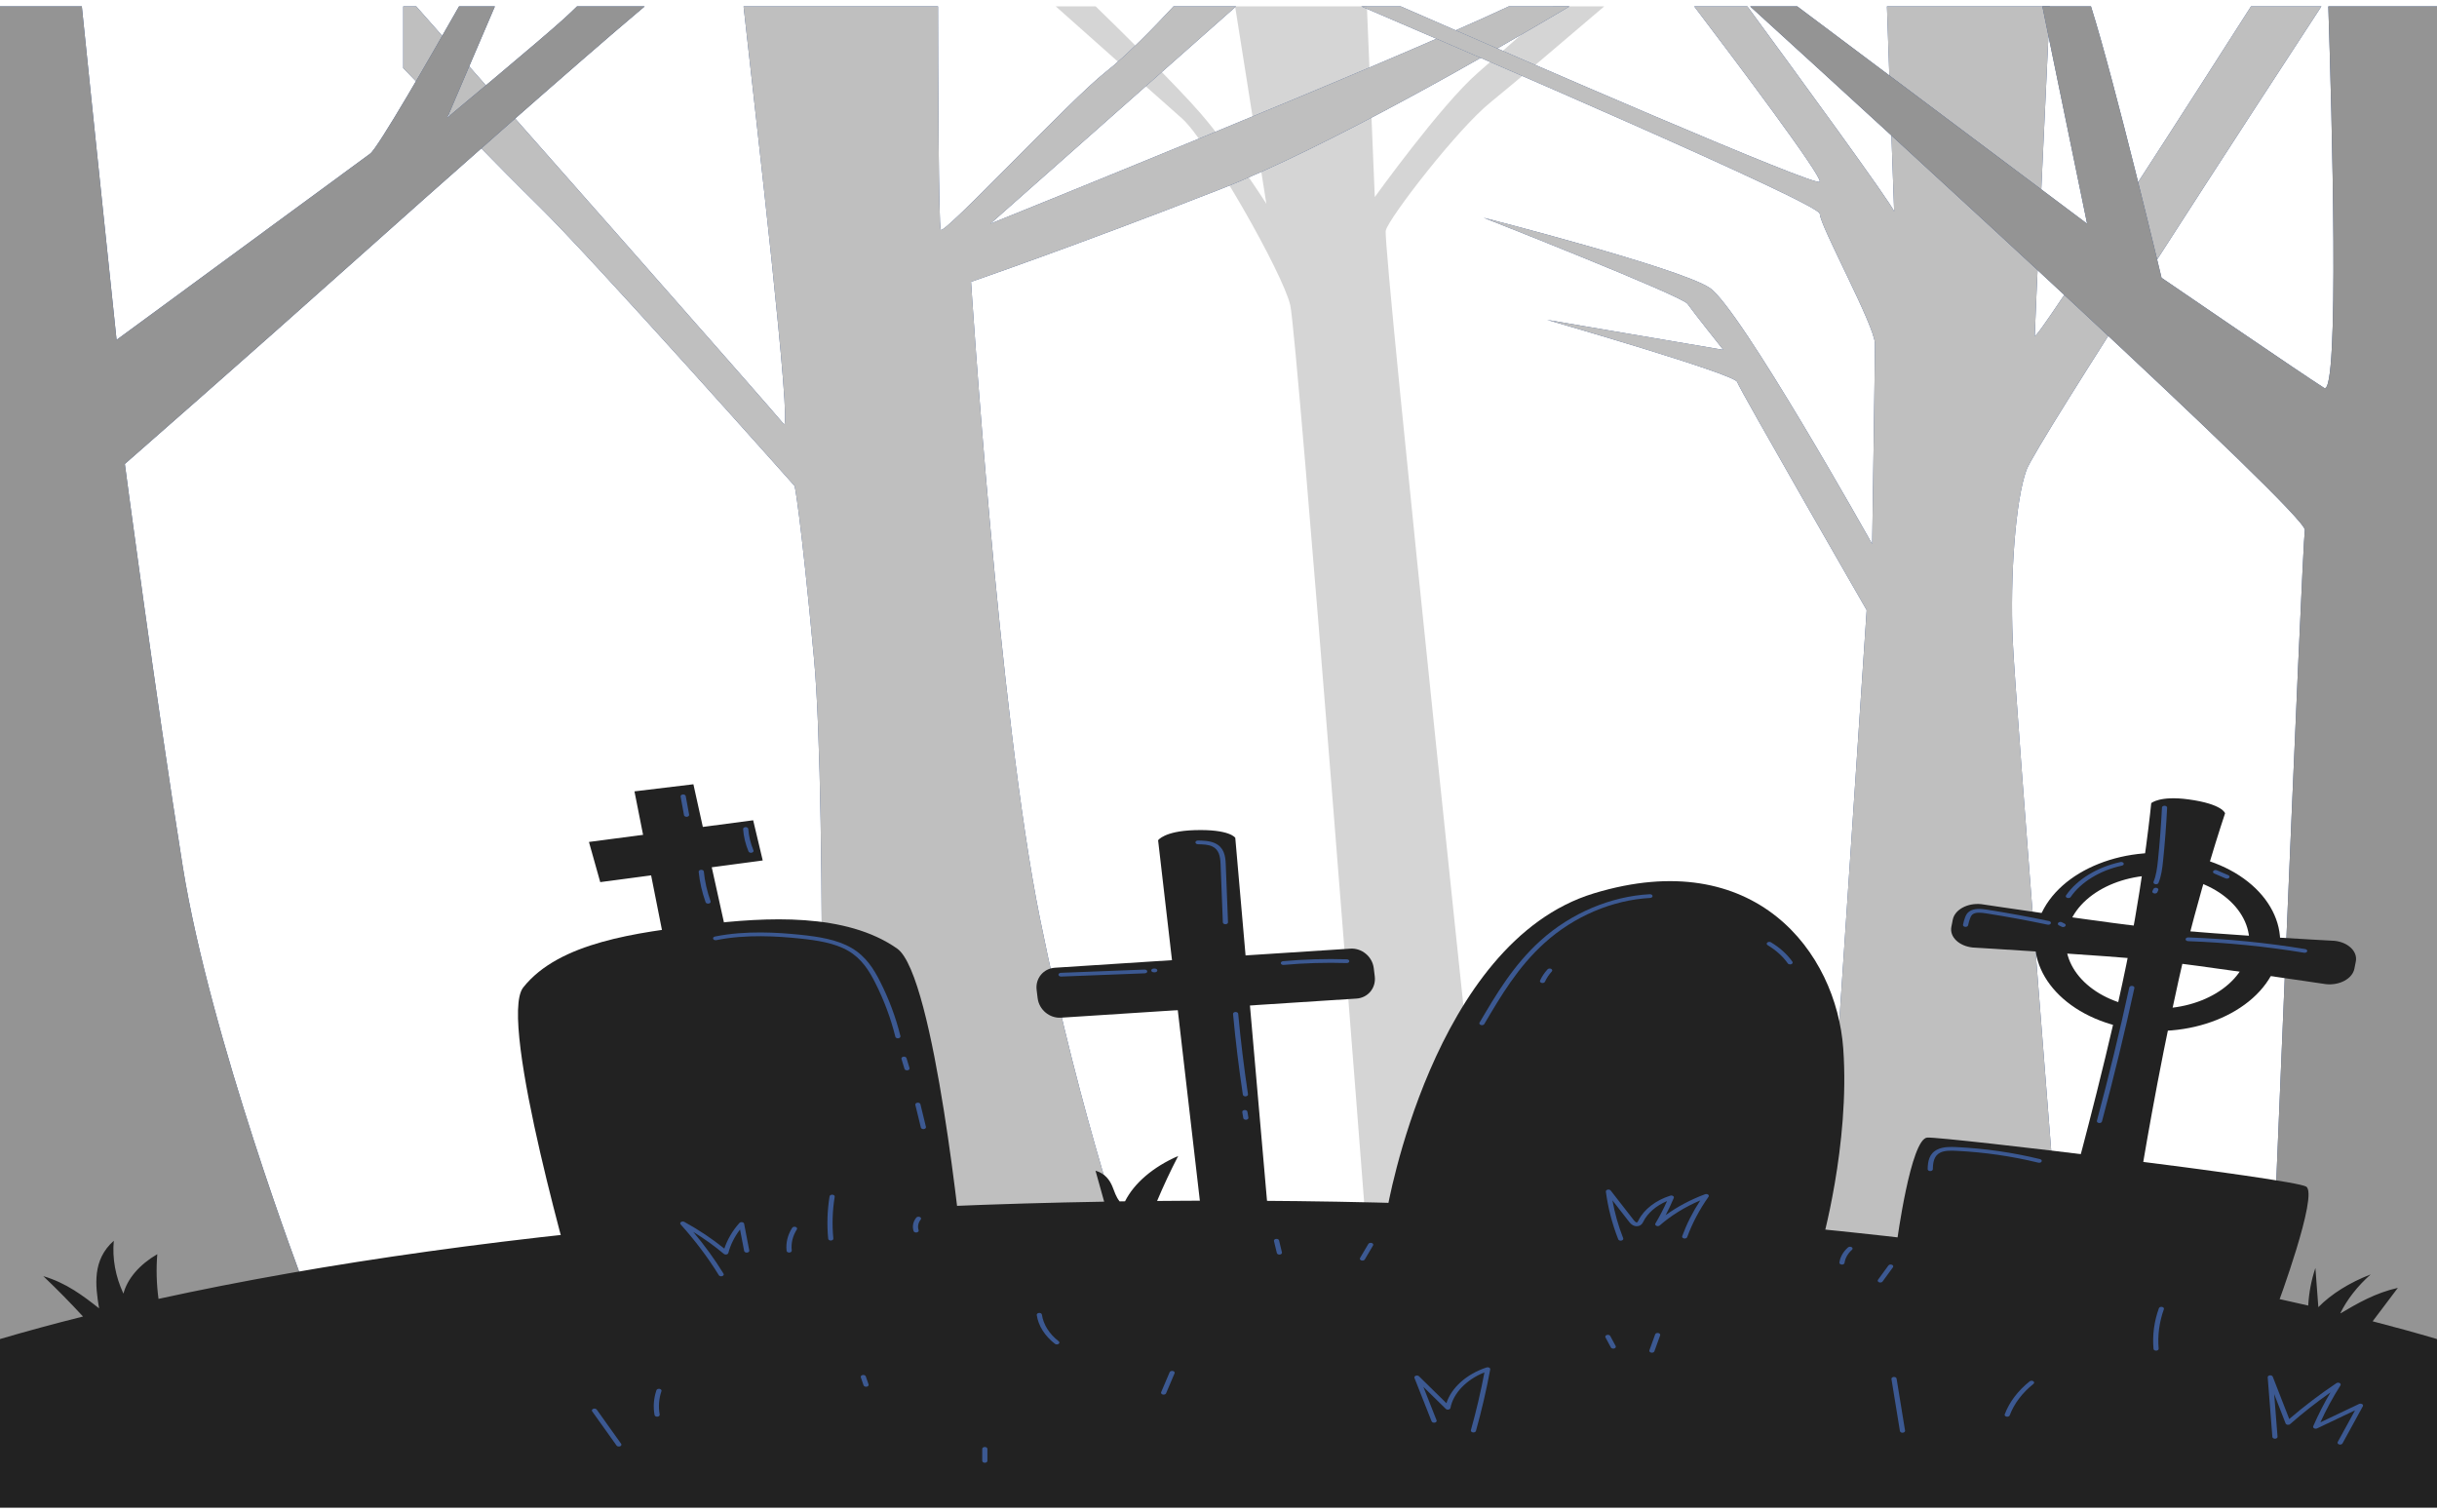 <svg width="237" height="147" viewBox="0 0 237 147" fill="none" xmlns="http://www.w3.org/2000/svg">
<g clip-path="url(#clip0_38_10635)">
<path d="M102.672 0.62C104.919 2.618 112.799 9.623 114.937 11.506C117.438 13.714 124.762 26.562 125.478 29.674C126.193 32.79 132.983 121.038 132.983 121.038H144.774C144.774 121.038 134.41 23.706 134.768 22.409C135.126 21.11 141.739 12.546 144.955 9.95C147.077 8.236 152.54 3.587 156.014 0.62H151.045C148.701 2.696 145.662 5.383 143.704 7.094C140.131 10.21 133.699 19.162 133.699 19.162L132.931 0.62H120.115L123.154 19.814C123.154 19.814 119.761 14.49 116.722 10.986C114.366 8.268 108.891 2.892 106.556 0.62H102.672Z" fill="#D5D5D5"/>
<path d="M118.555 18.45C104.618 23.901 94.435 27.405 94.435 27.405C94.435 27.405 97.116 69.454 101.136 89.309C105.156 109.166 110.246 123.374 110.246 123.374L79.694 126.686C79.694 126.686 80.498 78.406 79.159 64.002C77.82 49.597 77.281 47.261 77.281 47.261C77.281 47.261 57.72 25.262 52.358 20.006C48.703 16.421 42.677 10.21 39.216 6.624V0.62H40.478C47.819 8.931 75.284 40.046 76.212 41.226C77.105 42.362 73.527 11.573 72.313 0.62H91.223C91.231 7.106 91.279 21.887 91.488 22.342C91.754 22.926 104.083 9.69 107.568 6.966C109.538 5.424 112.195 2.697 114.129 0.62H120.207L96.312 21.758C96.312 21.758 134.703 6.282 146.731 0.62H152.64C145.396 4.919 129.123 14.315 118.555 18.45Z" fill="#3C5992"/>
<path d="M118.555 18.45C104.618 23.901 94.435 27.405 94.435 27.405C94.435 27.405 97.116 69.454 101.136 89.309C105.156 109.166 110.246 123.374 110.246 123.374L79.694 126.686C79.694 126.686 80.498 78.406 79.159 64.002C77.82 49.597 77.281 47.261 77.281 47.261C77.281 47.261 57.72 25.262 52.358 20.006C48.703 16.421 42.677 10.21 39.216 6.624V0.62H40.478C47.819 8.931 75.284 40.046 76.212 41.226C77.105 42.362 73.527 11.573 72.313 0.62H91.223C91.231 7.106 91.279 21.887 91.488 22.342C91.754 22.926 104.083 9.69 107.568 6.966C109.538 5.424 112.195 2.697 114.129 0.62H120.207L96.312 21.758C96.312 21.758 134.703 6.282 146.731 0.62H152.64C145.396 4.919 129.123 14.315 118.555 18.45Z" fill="#BFBFBF"/>
<path d="M56.116 0.62C55.678 1.047 55.216 1.485 54.753 1.902C52.611 3.85 43.497 11.442 43.497 11.442L48.128 0.62H44.643C41.861 5.52 36.768 14.382 35.996 14.946C34.923 15.726 11.337 33.05 11.337 33.05C11.337 33.05 8.901 9.903 7.957 0.62H-1V133.699L29.564 124.934C29.564 124.934 20.451 100.99 17.769 84.246C15.092 67.506 12.141 45.118 12.141 45.118C12.141 45.118 23.936 34.802 34.388 25.458C42.243 18.435 56.004 6.244 62.697 0.62H56.116Z" fill="#3C5992"/>
<path d="M56.116 0.62C55.678 1.047 55.216 1.485 54.753 1.902C52.611 3.85 43.497 11.442 43.497 11.442L48.128 0.62H44.643C41.861 5.52 36.768 14.382 35.996 14.946C34.923 15.726 11.337 33.05 11.337 33.05C11.337 33.05 8.901 9.903 7.957 0.62H-1V133.699L29.564 124.934C29.564 124.934 20.451 100.99 17.769 84.246C15.092 67.506 12.141 45.118 12.141 45.118C12.141 45.118 23.936 34.802 34.388 25.458C42.243 18.435 56.004 6.244 62.697 0.62H56.116Z" fill="#949494"/>
<path d="M132.379 0.62C143.298 5.298 176.977 19.808 176.977 20.786C176.977 21.954 182.34 31.686 182.34 33.438C182.34 35.19 182.07 52.906 182.07 52.906C182.07 52.906 169.206 29.934 166.26 27.989C163.309 26.042 144.282 21.174 144.282 21.174C144.282 21.174 163.578 28.766 164.113 29.546C164.652 30.326 167.598 34.022 167.598 34.022L150.457 31.105C151.012 31.266 168.676 36.37 168.937 37.138C169.206 37.917 181.536 59.33 181.536 59.33L177.246 123.766L200.562 125.518C200.562 125.518 196.008 68.478 195.738 62.25C195.469 56.022 196.008 48.622 197.077 45.702C198.026 43.121 220.538 8.601 225.756 0.62H218.914C215.256 6.355 197.881 33.532 197.881 32.661C197.881 31.864 198.954 8.957 199.348 0.62H183.506C183.711 6.548 184.173 19.857 184.209 20.573C184.016 19.866 174.28 6.548 169.93 0.62H164.764C168.72 5.83 177.182 17.075 176.977 17.67C176.768 18.289 148.097 5.818 136.218 0.62H132.379Z" fill="#3C5992"/>
<path d="M132.379 0.62C143.298 5.298 176.977 19.808 176.977 20.786C176.977 21.954 182.34 31.686 182.34 33.438C182.34 35.19 182.07 52.906 182.07 52.906C182.07 52.906 169.206 29.934 166.26 27.989C163.309 26.042 144.282 21.174 144.282 21.174C144.282 21.174 163.578 28.766 164.113 29.546C164.652 30.326 167.598 34.022 167.598 34.022L150.457 31.105C151.012 31.266 168.676 36.37 168.937 37.138C169.206 37.917 181.536 59.33 181.536 59.33L177.246 123.766L200.562 125.518C200.562 125.518 196.008 68.478 195.738 62.25C195.469 56.022 196.008 48.622 197.077 45.702C198.026 43.121 220.538 8.601 225.756 0.62H218.914C215.256 6.355 197.881 33.532 197.881 32.661C197.881 31.864 198.954 8.957 199.348 0.62H183.506C183.711 6.548 184.173 19.857 184.209 20.573C184.016 19.866 174.28 6.548 169.93 0.62H164.764C168.72 5.83 177.182 17.075 176.977 17.67C176.768 18.289 148.097 5.818 136.218 0.62H132.379Z" fill="#BFBFBF"/>
<path d="M170.2 0.62C183.273 12.522 224.373 50.068 224.148 51.542C223.879 53.294 220.663 131.942 220.663 131.942L237 136.535V0.62H226.431C226.777 11.106 227.541 38.668 226.021 37.722C224.148 36.554 210.211 27.014 210.211 27.014C210.211 27.014 205.66 7.932 203.349 0.62H198.621L202.975 21.758L174.782 0.62H170.2Z" fill="#3C5992"/>
<path d="M170.2 0.62C183.273 12.522 224.373 50.068 224.148 51.542C223.879 53.294 220.663 131.942 220.663 131.942L237 136.535V0.62H226.431C226.777 11.106 227.541 38.668 226.021 37.722C224.148 36.554 210.211 27.014 210.211 27.014C210.211 27.014 205.66 7.932 203.349 0.62H198.621L202.975 21.758L174.782 0.62H170.2Z" fill="#949494"/>
<path d="M230.741 128.49C231.558 127.407 232.375 126.323 233.193 125.239C231.028 125.723 229.294 126.726 227.631 127.708C227.621 127.705 227.611 127.703 227.601 127.701C228.259 126.36 229.257 125.082 230.551 123.93C228.484 124.729 226.726 125.829 225.461 127.114C225.365 125.845 225.27 124.576 225.174 123.306C224.77 124.509 224.543 125.732 224.476 126.959C197.095 120.646 159.718 116.758 118.5 116.758C116.499 116.758 114.51 116.77 112.528 116.788C113.147 115.319 113.829 113.859 114.579 112.413C112.133 113.48 110.298 115.058 109.411 116.821C109.236 116.824 109.062 116.828 108.886 116.83C108.525 116.389 108.383 115.876 108.184 115.39C107.931 114.772 107.478 114.113 106.539 113.843C106.819 114.847 107.099 115.852 107.38 116.856C102.12 116.946 96.932 117.097 91.834 117.311C91.435 115.672 91.409 113.998 91.765 112.356C90.439 113.896 89.797 115.656 89.906 117.397C88.632 117.455 87.364 117.516 86.102 117.581C86.004 117.36 85.893 117.141 85.761 116.927C85.29 116.164 84.66 115.405 83.68 114.843C83.428 114.699 83.096 114.879 83.226 115.059C83.731 115.752 84.327 116.419 84.734 117.139C84.828 117.305 84.913 117.471 84.993 117.638C83.265 117.73 81.545 117.828 79.84 117.933C80.151 116.402 80.729 114.892 81.575 113.439C79.408 114.608 77.556 115.998 76.117 117.535C76.565 116.127 76.772 114.689 76.733 113.254C74.816 114.611 73.599 116.337 73.297 118.126C72.068 116.997 70.822 115.855 69.173 114.952C70.127 116.108 70.995 117.29 71.792 118.491C50.58 120.112 31.412 122.809 15.416 126.309C15.222 124.864 15.18 123.412 15.296 121.963C13.561 122.976 12.385 124.345 12.004 125.799C11.228 124.135 10.91 122.39 11.066 120.66C8.968 122.515 9.26 124.983 9.637 127.232C8.092 126.019 6.465 124.765 4.208 124.098C5.559 125.383 6.847 126.693 8.074 128.025C5.262 128.729 2.567 129.46 0 130.216V146.62H237V130.216C234.993 129.624 232.899 129.05 230.741 128.49Z" fill="#222222"/>
<path d="M201.962 113.729C201.962 113.729 205.418 100.986 207.124 92.099C208.584 84.49 209.21 78.101 209.21 78.101C209.21 78.101 210.034 77.356 212.833 77.737C216.166 78.19 216.39 79.089 216.39 79.089C216.39 79.089 213.757 86.887 211.906 95.159C209.761 104.747 208.246 114.128 208.246 114.128L201.962 113.729Z" fill="#222222"/>
<path d="M226.2 95.705C226.2 95.705 213.554 93.817 209.296 93.374C204.957 92.922 191.847 92.141 191.847 92.141C191.178 92.071 190.611 91.811 190.236 91.448C189.86 91.084 189.675 90.616 189.771 90.13L189.84 89.781L189.909 89.432C190.004 88.946 190.362 88.534 190.863 88.262C191.363 87.989 192.007 87.855 192.676 87.924C192.676 87.924 205.605 89.863 209.962 90.299C216.346 90.939 227.029 91.489 227.029 91.489C227.697 91.558 228.264 91.818 228.64 92.182C229.016 92.546 229.2 93.014 229.105 93.499L229.036 93.848L228.967 94.197C228.872 94.683 228.514 95.095 228.013 95.368C227.512 95.641 226.868 95.775 226.2 95.705Z" fill="#222222"/>
<path d="M207.32 97.816C202.591 96.81 199.879 93.211 201.264 89.775C202.648 86.34 207.603 84.371 212.333 85.376C217.062 86.382 219.774 89.981 218.39 93.416C217.005 96.852 212.049 98.821 207.32 97.816ZM213.175 83.285C206.857 81.942 200.235 84.574 198.385 89.163C196.536 93.753 200.159 98.563 206.477 99.906C212.796 101.25 219.418 98.618 221.268 94.028C223.117 89.439 219.494 84.629 213.175 83.285" fill="#222222"/>
<path d="M184.483 120.747C184.483 120.747 185.823 110.722 187.431 110.624C189.039 110.527 223.075 114.615 224.281 115.394C225.487 116.172 221.467 126.976 221.467 126.976L184.483 120.747Z" fill="#222222"/>
<path d="M209.674 85.989C209.65 85.989 209.627 85.986 209.603 85.981C209.47 85.952 209.394 85.851 209.433 85.754C209.698 85.106 209.783 84.423 209.862 83.661C210.036 81.967 210.167 80.24 210.253 78.531C210.258 78.43 210.357 78.354 210.513 78.355C210.652 78.359 210.76 78.444 210.755 78.544C210.669 80.259 210.537 81.989 210.363 83.688C210.283 84.472 210.194 85.176 209.915 85.858C209.883 85.937 209.783 85.989 209.674 85.989Z" fill="#3C5992"/>
<path d="M209.565 86.89C209.539 86.89 209.512 86.887 209.486 86.881C209.354 86.849 209.283 86.746 209.327 86.65L209.417 86.456C209.46 86.36 209.603 86.309 209.735 86.34C209.866 86.372 209.937 86.476 209.893 86.571L209.804 86.766C209.768 86.842 209.671 86.89 209.565 86.89Z" fill="#3C5992"/>
<path d="M201.148 87.335C201.11 87.335 201.072 87.329 201.036 87.316C200.912 87.271 200.861 87.162 200.923 87.072C201.973 85.533 203.951 84.322 206.215 83.83C206.349 83.801 206.488 83.856 206.528 83.952C206.567 84.049 206.492 84.15 206.359 84.179C204.226 84.642 202.362 85.784 201.373 87.233C201.329 87.298 201.24 87.335 201.148 87.335Z" fill="#3C5992"/>
<path d="M191.152 90.134C191.139 90.134 191.127 90.134 191.115 90.132C190.977 90.118 190.883 90.025 190.903 89.926C190.95 89.687 191.018 89.45 191.103 89.221C191.18 89.015 191.282 88.802 191.506 88.641C191.96 88.314 192.64 88.367 193.245 88.462C195.264 88.779 197.292 89.151 199.274 89.569C199.407 89.598 199.484 89.699 199.445 89.796C199.406 89.892 199.267 89.948 199.133 89.92C197.163 89.504 195.146 89.134 193.139 88.819C192.666 88.745 192.144 88.696 191.859 88.9C191.728 88.995 191.656 89.135 191.589 89.317C191.508 89.532 191.445 89.754 191.4 89.978C191.381 90.069 191.275 90.134 191.152 90.134Z" fill="#3C5992"/>
<path d="M200.641 90.152C200.592 90.152 200.542 90.141 200.499 90.12L200.233 89.987C200.119 89.93 200.09 89.816 200.169 89.733C200.247 89.65 200.404 89.629 200.518 89.686L200.784 89.819C200.898 89.876 200.927 89.99 200.848 90.073C200.8 90.124 200.721 90.152 200.641 90.152Z" fill="#3C5992"/>
<path d="M216.572 85.445C216.529 85.445 216.484 85.437 216.444 85.42L215.337 84.944C215.218 84.893 215.178 84.781 215.249 84.694C215.32 84.608 215.473 84.579 215.593 84.63L216.7 85.106C216.819 85.157 216.859 85.269 216.788 85.356C216.741 85.413 216.658 85.445 216.572 85.445Z" fill="#3C5992"/>
<path d="M224.132 92.654C224.114 92.654 224.095 92.652 224.077 92.649C220.377 92.04 216.578 91.661 212.788 91.523C212.65 91.518 212.543 91.432 212.55 91.332C212.556 91.231 212.677 91.151 212.813 91.158C216.633 91.298 220.459 91.68 224.187 92.293C224.323 92.316 224.408 92.413 224.377 92.511C224.351 92.597 224.247 92.654 224.132 92.654Z" fill="#3C5992"/>
<path d="M204.171 109.209C204.155 109.209 204.139 109.208 204.123 109.206C203.987 109.187 203.898 109.091 203.925 108.992C205.074 104.705 206.134 100.342 207.075 96.025C207.097 95.926 207.223 95.859 207.362 95.873C207.5 95.889 207.593 95.983 207.571 96.082C206.629 100.404 205.568 104.771 204.417 109.062C204.394 109.149 204.289 109.209 204.171 109.209Z" fill="#3C5992"/>
<path d="M187.718 113.881H187.715C187.576 113.88 187.466 113.798 187.467 113.697C187.48 112.94 187.603 112.185 188.406 111.786C188.965 111.509 189.67 111.519 190.286 111.549C193.045 111.684 195.772 112.078 198.394 112.719C198.525 112.751 198.596 112.855 198.551 112.95C198.507 113.046 198.363 113.096 198.233 113.065C195.653 112.434 192.968 112.046 190.253 111.913C189.695 111.885 189.115 111.876 188.69 112.087C188.076 112.392 187.981 113.043 187.97 113.701C187.968 113.801 187.856 113.881 187.718 113.881Z" fill="#3C5992"/>
<path d="M116.901 118.609L112.626 81.713C112.626 81.713 113.21 80.826 116.134 80.729C119.617 80.614 120.132 81.475 120.132 81.475L123.32 117.936L116.901 118.609Z" fill="#222222"/>
<path d="M131.919 97.107L103.186 98.965C102.626 99.001 102.092 98.807 101.681 98.464C101.269 98.121 100.98 97.629 100.912 97.07L100.862 96.668L100.813 96.265C100.745 95.706 100.909 95.185 101.231 94.794C101.553 94.404 102.031 94.145 102.591 94.108L131.324 92.251C131.884 92.215 132.418 92.409 132.829 92.752C133.241 93.094 133.53 93.587 133.598 94.146L133.648 94.548L133.697 94.95C133.765 95.51 133.601 96.031 133.279 96.421C132.957 96.811 132.479 97.071 131.919 97.107Z" fill="#222222"/>
<path d="M119.174 89.877C119.038 89.877 118.926 89.799 118.923 89.7L118.7 84.003C118.672 83.308 118.556 82.621 117.894 82.31C117.499 82.123 116.968 82.11 116.499 82.099C116.361 82.096 116.252 82.011 116.257 81.91C116.261 81.809 116.373 81.733 116.516 81.734C117.024 81.746 117.655 81.762 118.168 82.003C119.024 82.407 119.171 83.198 119.202 83.993L119.425 89.69C119.429 89.79 119.32 89.874 119.181 89.877H119.174Z" fill="#3C5992"/>
<path d="M124.808 93.835C124.683 93.835 124.574 93.767 124.559 93.675C124.541 93.575 124.64 93.484 124.777 93.471C126.83 93.286 128.919 93.224 130.983 93.288C131.121 93.292 131.229 93.377 131.223 93.478C131.217 93.578 131.099 93.662 130.961 93.652C128.925 93.591 126.865 93.651 124.839 93.833C124.828 93.834 124.818 93.835 124.808 93.835Z" fill="#3C5992"/>
<path d="M103.187 94.966C103.054 94.966 102.943 94.89 102.936 94.793C102.929 94.692 103.035 94.607 103.173 94.601L111.308 94.286C111.443 94.278 111.565 94.358 111.572 94.459C111.58 94.559 111.474 94.645 111.335 94.65L103.2 94.966C103.196 94.966 103.191 94.966 103.187 94.966Z" fill="#3C5992"/>
<path d="M112.302 94.552H112.213C112.074 94.552 111.961 94.471 111.961 94.37C111.961 94.269 112.074 94.187 112.213 94.187H112.302C112.44 94.187 112.553 94.269 112.553 94.37C112.553 94.471 112.44 94.552 112.302 94.552Z" fill="#3C5992"/>
<path d="M121.119 106.617C120.993 106.617 120.884 106.547 120.869 106.454C120.477 103.856 120.156 101.215 119.914 98.604C119.904 98.504 120.009 98.416 120.148 98.41C120.287 98.405 120.406 98.479 120.415 98.58C120.657 101.185 120.978 103.821 121.369 106.414C121.384 106.514 121.284 106.605 121.146 106.616C121.137 106.616 121.128 106.617 121.119 106.617Z" fill="#3C5992"/>
<path d="M121.159 108.891C121.034 108.891 120.926 108.824 120.911 108.731L120.812 108.148C120.795 108.048 120.893 107.957 121.031 107.945C121.169 107.933 121.294 108.004 121.311 108.104L121.409 108.687C121.426 108.787 121.328 108.878 121.191 108.89C121.18 108.891 121.17 108.891 121.159 108.891Z" fill="#3C5992"/>
<path d="M134.903 117.632C134.903 117.632 139.325 91.644 155.003 86.875C170.681 82.106 178.587 92.618 179.257 101.962C179.927 111.306 177.113 121.136 177.113 121.136L134.903 117.632Z" fill="#222222"/>
<path d="M144.12 99.693C144.087 99.693 144.053 99.688 144.021 99.678C143.894 99.638 143.834 99.531 143.889 99.439C145.506 96.691 147.178 93.85 149.821 91.465C152.768 88.803 156.64 87.16 160.443 86.958C160.578 86.95 160.703 87.026 160.712 87.127C160.723 87.228 160.619 87.315 160.48 87.322C156.815 87.517 153.073 89.11 150.212 91.693C147.613 94.04 145.955 96.857 144.351 99.582C144.31 99.651 144.217 99.693 144.12 99.693Z" fill="#3C5992"/>
<path d="M150.01 95.593C149.984 95.593 149.957 95.59 149.93 95.584C149.799 95.551 149.728 95.448 149.772 95.352C149.949 94.969 150.193 94.603 150.497 94.266C150.573 94.182 150.728 94.159 150.844 94.213C150.96 94.269 150.993 94.382 150.917 94.466C150.637 94.777 150.412 95.115 150.249 95.468C150.213 95.545 150.115 95.593 150.01 95.593Z" fill="#3C5992"/>
<path d="M174.089 93.785C173.997 93.785 173.909 93.749 173.864 93.686C173.39 93.01 172.712 92.398 171.906 91.915C171.799 91.851 171.783 91.736 171.871 91.658C171.96 91.58 172.119 91.57 172.225 91.633C173.085 92.147 173.807 92.8 174.312 93.52C174.375 93.61 174.326 93.72 174.202 93.766C174.166 93.779 174.127 93.785 174.089 93.785Z" fill="#3C5992"/>
<path d="M93.597 121.912C93.597 121.912 90.92 94.817 87.248 92.244C82.265 88.752 74.593 89.161 68.298 89.921C61.976 90.685 54.384 91.61 50.885 96.025C48.339 99.237 56.111 125.809 56.111 125.809L93.597 121.912Z" fill="#222222"/>
<path d="M64.632 91.729L61.702 76.956L67.434 76.266L70.7 91.041L64.632 91.729Z" fill="#222222"/>
<path d="M57.276 81.876L58.374 85.782L74.176 83.675L73.246 79.768L57.276 81.876Z" fill="#222222"/>
<path d="M66.769 79.43C66.645 79.43 66.537 79.364 66.52 79.272L66.189 77.461C66.171 77.361 66.267 77.27 66.404 77.257C66.541 77.241 66.668 77.313 66.687 77.413L67.019 79.224C67.037 79.324 66.94 79.416 66.802 79.429C66.792 79.43 66.78 79.43 66.769 79.43Z" fill="#3C5992"/>
<path d="M73.034 82.929C72.926 82.929 72.826 82.878 72.793 82.799C72.499 82.093 72.322 81.361 72.268 80.624C72.26 80.524 72.367 80.438 72.505 80.432C72.641 80.425 72.762 80.504 72.769 80.605C72.822 81.312 72.992 82.015 73.274 82.693C73.314 82.79 73.239 82.892 73.107 82.921C73.082 82.926 73.058 82.929 73.034 82.929Z" fill="#3C5992"/>
<path d="M68.863 87.873C68.751 87.873 68.649 87.819 68.62 87.737C68.274 86.77 68.048 85.774 67.947 84.778C67.937 84.678 68.04 84.59 68.179 84.583C68.32 84.576 68.438 84.651 68.448 84.752C68.546 85.726 68.768 86.699 69.106 87.645C69.141 87.742 69.061 87.842 68.926 87.867C68.905 87.871 68.884 87.873 68.863 87.873Z" fill="#3C5992"/>
<path d="M87.32 100.97C87.201 100.97 87.095 100.908 87.073 100.819C86.635 99.036 85.976 97.27 85.116 95.57C84.532 94.414 83.811 93.239 82.503 92.471C81.193 91.702 79.448 91.436 77.757 91.263C75.675 91.049 72.571 90.834 69.664 91.424C69.532 91.452 69.391 91.395 69.354 91.298C69.317 91.201 69.395 91.1 69.528 91.073C72.526 90.464 75.701 90.683 77.828 90.901C79.59 91.082 81.414 91.363 82.819 92.188C84.222 93.011 84.979 94.239 85.588 95.444C86.458 97.164 87.124 98.951 87.568 100.755C87.592 100.854 87.501 100.949 87.365 100.967C87.35 100.969 87.335 100.97 87.32 100.97Z" fill="#3C5992"/>
<path d="M88.208 104.087C88.092 104.087 87.989 104.029 87.963 103.944L87.668 102.975C87.638 102.876 87.723 102.779 87.859 102.757C87.996 102.736 88.129 102.798 88.158 102.896L88.453 103.865C88.483 103.963 88.398 104.061 88.262 104.082C88.244 104.085 88.225 104.087 88.208 104.087Z" fill="#3C5992"/>
<path d="M89.801 109.8C89.681 109.8 89.575 109.737 89.554 109.649L89.018 107.443C88.994 107.344 89.085 107.249 89.221 107.231C89.359 107.212 89.489 107.28 89.512 107.38L90.049 109.586C90.073 109.685 89.981 109.779 89.845 109.797C89.83 109.799 89.816 109.8 89.801 109.8Z" fill="#3C5992"/>
<path d="M60.183 140.669C60.092 140.669 60.004 140.633 59.959 140.57L57.588 137.246C57.524 137.156 57.573 137.046 57.696 137C57.819 136.953 57.971 136.989 58.035 137.078L60.406 140.403C60.469 140.492 60.421 140.602 60.298 140.649C60.261 140.663 60.222 140.669 60.183 140.669Z" fill="#3C5992"/>
<path d="M63.906 137.766C63.782 137.766 63.674 137.699 63.657 137.608C63.509 136.81 63.572 135.975 63.839 135.194C63.873 135.096 64.009 135.035 64.144 135.06C64.278 135.085 64.361 135.184 64.327 135.281C64.075 136.019 64.016 136.807 64.156 137.559C64.174 137.659 64.078 137.751 63.94 137.764C63.928 137.765 63.917 137.766 63.906 137.766Z" fill="#3C5992"/>
<path d="M102.775 130.739C102.708 130.739 102.641 130.719 102.592 130.681C101.604 129.915 100.976 128.919 100.824 127.876C100.81 127.776 100.909 127.686 101.048 127.676C101.183 127.662 101.309 127.737 101.324 127.838C101.465 128.802 102.045 129.723 102.958 130.431C103.053 130.505 103.048 130.62 102.947 130.689C102.898 130.722 102.836 130.739 102.775 130.739Z" fill="#3C5992"/>
<path d="M113.162 135.62C113.137 135.62 113.113 135.617 113.088 135.611C112.955 135.582 112.881 135.479 112.922 135.383L113.749 133.442C113.79 133.345 113.931 133.29 114.064 133.321C114.196 133.351 114.27 133.453 114.229 133.549L113.402 135.491C113.369 135.569 113.269 135.62 113.162 135.62Z" fill="#3C5992"/>
<path d="M156.891 131.146C156.79 131.146 156.695 131.102 156.657 131.03L156.132 130.054C156.082 129.96 156.146 129.854 156.275 129.817C156.404 129.78 156.549 129.826 156.6 129.921L157.125 130.898C157.175 130.992 157.112 131.097 156.982 131.134C156.952 131.142 156.921 131.146 156.891 131.146Z" fill="#3C5992"/>
<path d="M160.648 131.542C160.627 131.542 160.606 131.54 160.584 131.536C160.45 131.511 160.37 131.411 160.405 131.313L160.966 129.76C161.002 129.663 161.135 129.604 161.273 129.63C161.408 129.656 161.488 129.756 161.452 129.854L160.891 131.406C160.861 131.488 160.759 131.542 160.648 131.542Z" fill="#3C5992"/>
<path d="M185.019 139.326C184.893 139.326 184.785 139.258 184.769 139.164L183.945 134.105C183.929 134.005 184.027 133.914 184.165 133.902C184.299 133.889 184.428 133.962 184.444 134.062L185.269 139.122C185.285 139.222 185.186 139.312 185.048 139.324C185.039 139.325 185.028 139.326 185.019 139.326Z" fill="#3C5992"/>
<path d="M195.203 137.768C195.182 137.768 195.159 137.766 195.137 137.762C195.004 137.736 194.925 137.635 194.96 137.538C195.406 136.35 196.245 135.241 197.387 134.329C197.48 134.255 197.639 134.249 197.741 134.317C197.844 134.385 197.851 134.501 197.758 134.575C196.669 135.444 195.87 136.501 195.446 137.634C195.415 137.715 195.314 137.768 195.203 137.768Z" fill="#3C5992"/>
<path d="M227.578 140.479C227.547 140.479 227.516 140.475 227.486 140.466C227.356 140.428 227.293 140.322 227.345 140.229L229.029 137.151L225.341 138.904C225.253 138.946 225.136 138.944 225.052 138.897C224.967 138.851 224.931 138.77 224.963 138.697C225.443 137.583 226.007 136.479 226.644 135.402C225.258 136.377 223.94 137.412 222.713 138.49C222.653 138.542 222.558 138.566 222.467 138.552C222.376 138.538 222.303 138.488 222.277 138.423L221.167 135.573L221.492 139.715C221.5 139.816 221.394 139.902 221.255 139.908C221.127 139.914 220.999 139.837 220.99 139.736L220.535 133.936C220.527 133.843 220.618 133.761 220.744 133.746C220.869 133.731 220.993 133.786 221.027 133.876L222.631 137.991C224.055 136.764 225.595 135.594 227.215 134.508C227.303 134.448 227.436 134.443 227.533 134.494C227.63 134.546 227.663 134.639 227.613 134.718C226.871 135.886 226.215 137.094 225.66 138.316L229.418 136.529C229.51 136.486 229.63 136.491 229.715 136.541C229.8 136.591 229.83 136.676 229.789 136.75L227.812 140.363C227.772 140.435 227.678 140.479 227.578 140.479Z" fill="#3C5992"/>
<path d="M209.68 131.344C209.549 131.344 209.438 131.27 209.43 131.173C209.314 129.841 209.49 128.511 209.953 127.219C209.988 127.122 210.124 127.063 210.259 127.089C210.393 127.114 210.474 127.214 210.439 127.311C209.99 128.565 209.819 129.857 209.931 131.15C209.94 131.251 209.835 131.338 209.696 131.344C209.691 131.344 209.686 131.344 209.68 131.344Z" fill="#3C5992"/>
<path d="M143.292 139.297C143.275 139.297 143.258 139.296 143.241 139.294C143.105 139.274 143.017 139.177 143.045 139.079C143.564 137.224 144.007 135.337 144.363 133.46C142.608 134.157 141.329 135.483 141.056 136.923C141.041 136.997 140.968 137.057 140.869 137.075C140.771 137.095 140.666 137.066 140.605 137.007L138.423 134.866L139.708 138.118C139.747 138.215 139.669 138.316 139.536 138.343C139.401 138.371 139.263 138.315 139.225 138.219L137.556 133.997C137.522 133.912 137.577 133.821 137.686 133.782C137.794 133.743 137.927 133.767 137.999 133.837L140.665 136.453C141.146 134.947 142.631 133.611 144.573 132.977C144.657 132.95 144.753 132.957 144.826 132.997C144.9 133.037 144.937 133.102 144.925 133.168C144.557 135.164 144.089 137.177 143.537 139.151C143.513 139.238 143.409 139.297 143.292 139.297Z" fill="#3C5992"/>
<path d="M157.616 120.649C157.506 120.649 157.406 120.597 157.374 120.516C156.781 119.004 156.377 117.444 156.172 115.879C156.161 115.793 156.234 115.714 156.347 115.688C156.459 115.663 156.583 115.697 156.641 115.772L158.891 118.662C159.012 118.817 159.135 118.889 159.186 118.877C159.25 118.862 159.31 118.739 159.343 118.673C159.863 117.617 161.02 116.72 162.436 116.273C162.526 116.244 162.631 116.257 162.703 116.304C162.777 116.352 162.805 116.425 162.777 116.494C162.543 117.056 162.279 117.616 161.988 118.166C163.11 117.351 164.414 116.658 165.818 116.134C165.915 116.098 166.033 116.111 166.111 116.167C166.188 116.223 166.206 116.309 166.156 116.38C165.275 117.628 164.576 118.949 164.08 120.305C164.044 120.403 163.907 120.46 163.773 120.435C163.638 120.409 163.559 120.309 163.594 120.212C164.031 119.018 164.622 117.851 165.354 116.735C163.862 117.37 162.51 118.202 161.413 119.167C161.333 119.237 161.194 119.254 161.088 119.207C160.981 119.159 160.939 119.062 160.989 118.978C161.412 118.27 161.791 117.539 162.12 116.798C161.067 117.243 160.225 117.966 159.816 118.796C159.75 118.931 159.639 119.156 159.335 119.225C159.149 119.267 158.789 119.272 158.454 118.842L156.81 116.73C157.034 117.975 157.385 119.211 157.858 120.417C157.895 120.513 157.818 120.615 157.684 120.642C157.661 120.647 157.638 120.649 157.616 120.649Z" fill="#3C5992"/>
<path d="M179.134 122.974C179.125 122.974 179.117 122.974 179.109 122.974C178.971 122.964 178.87 122.875 178.883 122.774C178.955 122.241 179.252 121.719 179.72 121.305C179.808 121.227 179.966 121.216 180.073 121.279C180.181 121.343 180.196 121.458 180.108 121.536C179.703 121.895 179.445 122.348 179.384 122.81C179.371 122.904 179.261 122.974 179.134 122.974Z" fill="#3C5992"/>
<path d="M182.858 124.719C182.819 124.719 182.779 124.713 182.741 124.698C182.618 124.651 182.572 124.541 182.636 124.452L183.647 123.065C183.711 122.976 183.864 122.942 183.986 122.989C184.109 123.036 184.156 123.147 184.091 123.236L183.081 124.622C183.036 124.684 182.949 124.719 182.858 124.719Z" fill="#3C5992"/>
<path d="M124.422 122.004C124.302 122.004 124.196 121.942 124.175 121.853L123.894 120.687C123.87 120.587 123.961 120.493 124.097 120.476C124.236 120.457 124.364 120.525 124.389 120.623L124.67 121.79C124.694 121.889 124.602 121.984 124.465 122.001C124.451 122.003 124.436 122.004 124.422 122.004Z" fill="#3C5992"/>
<path d="M132.496 122.586C132.463 122.586 132.43 122.581 132.398 122.571C132.27 122.531 132.211 122.424 132.266 122.332L133.07 120.969C133.124 120.876 133.272 120.834 133.4 120.873C133.527 120.913 133.586 121.02 133.532 121.113L132.728 122.475C132.687 122.545 132.594 122.586 132.496 122.586Z" fill="#3C5992"/>
<path d="M80.793 120.636C80.662 120.636 80.552 120.563 80.543 120.467C80.408 119.093 80.453 117.703 80.677 116.336C80.693 116.236 80.821 116.165 80.956 116.176C81.094 116.188 81.192 116.279 81.176 116.379C80.956 117.723 80.912 119.09 81.044 120.441C81.053 120.542 80.949 120.629 80.811 120.636C80.805 120.636 80.799 120.636 80.793 120.636Z" fill="#3C5992"/>
<path d="M70.135 124.114C70.039 124.114 69.947 124.074 69.906 124.006C68.854 122.296 67.604 120.635 66.191 119.068C66.124 118.994 66.14 118.896 66.23 118.835C66.32 118.774 66.456 118.769 66.553 118.823C67.958 119.595 69.264 120.467 70.442 121.421C70.732 120.541 71.234 119.686 71.907 118.929C71.965 118.865 72.071 118.834 72.173 118.85C72.275 118.866 72.353 118.927 72.367 119.003L72.868 121.602C72.887 121.701 72.791 121.794 72.653 121.808C72.515 121.821 72.389 121.752 72.37 121.652L71.968 119.565C71.427 120.275 71.038 121.055 70.831 121.847C70.813 121.916 70.742 121.971 70.649 121.99C70.556 122.008 70.457 121.985 70.394 121.933C69.481 121.166 68.484 120.449 67.418 119.793C68.519 121.1 69.507 122.463 70.364 123.857C70.421 123.95 70.364 124.058 70.237 124.098C70.204 124.109 70.169 124.114 70.135 124.114Z" fill="#3C5992"/>
<path d="M76.748 121.806C76.619 121.806 76.509 121.734 76.498 121.639C76.408 120.872 76.595 120.098 77.04 119.4C77.098 119.308 77.247 119.269 77.373 119.311C77.499 119.354 77.554 119.462 77.496 119.553C77.088 120.194 76.916 120.904 76.999 121.607C77.011 121.708 76.908 121.796 76.77 121.805C76.763 121.805 76.755 121.806 76.748 121.806Z" fill="#3C5992"/>
<path d="M89.094 119.856C88.981 119.856 88.878 119.8 88.85 119.717C88.7 119.277 88.794 118.8 89.108 118.409C89.177 118.321 89.331 118.292 89.451 118.343C89.571 118.394 89.612 118.505 89.542 118.592C89.294 118.903 89.219 119.281 89.338 119.629C89.371 119.727 89.289 119.826 89.154 119.85C89.134 119.854 89.114 119.856 89.094 119.856Z" fill="#3C5992"/>
<path d="M84.225 134.853C84.113 134.853 84.011 134.798 83.982 134.715L83.713 133.937C83.679 133.839 83.76 133.739 83.895 133.715C84.03 133.691 84.167 133.75 84.2 133.848L84.469 134.626C84.503 134.724 84.421 134.823 84.287 134.847C84.266 134.851 84.245 134.853 84.225 134.853Z" fill="#3C5992"/>
<path d="M95.775 142.246C95.637 142.246 95.524 142.164 95.524 142.063V140.895C95.524 140.794 95.637 140.713 95.775 140.713C95.914 140.713 96.026 140.794 96.026 140.895V142.063C96.026 142.164 95.914 142.246 95.775 142.246Z" fill="#3C5992"/>
</g>
<defs>
<clipPath id="clip0_38_10635">
<rect width="237" height="146" fill="white" transform="translate(0 0.62)"/>
</clipPath>
</defs>
</svg>
